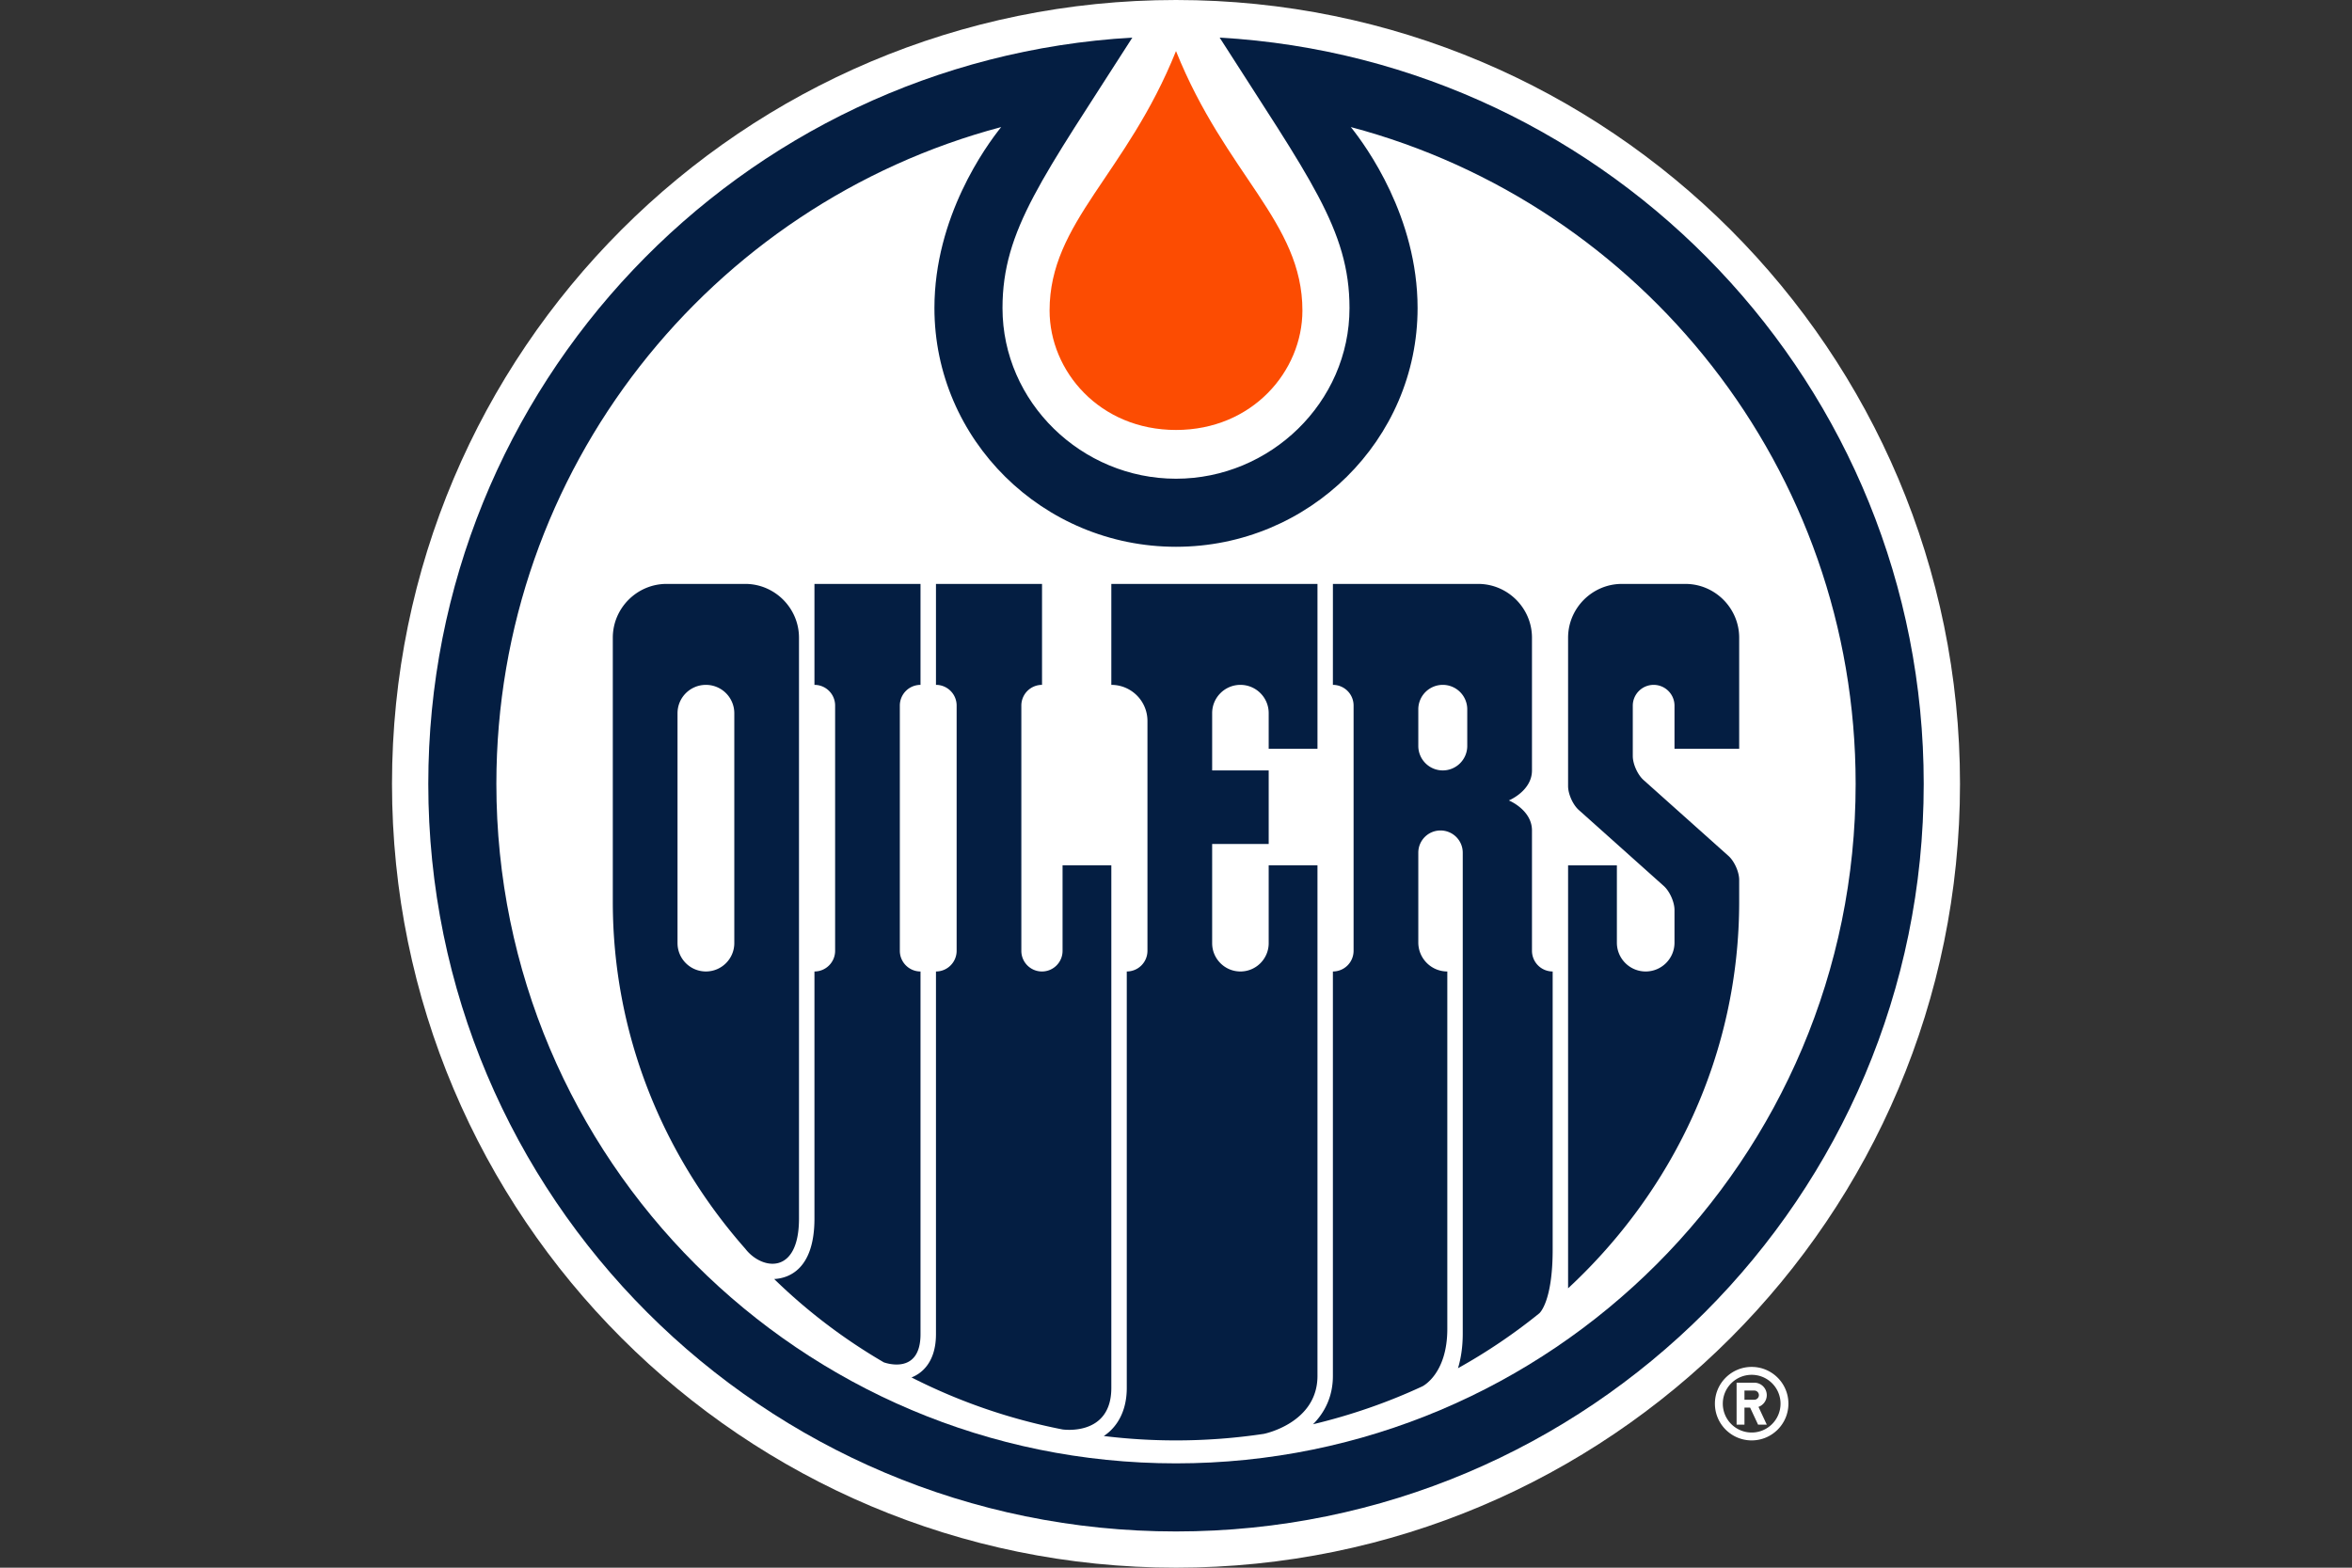 <svg xmlns="http://www.w3.org/2000/svg" viewBox="0 0 960 640"><rect x="0" y="0" width="960" height="640" fill="#333333" stroke="none"/><path fill="#FFF" d="M714.969 558.035c-8.282 0-15.005 6.714-15.005 15.001 0 8.278 6.723 15.001 15.005 15.001s14.995-6.723 14.995-15c0-8.288-6.713-15.002-14.995-15.002zm0 26.784a11.772 11.772 0 01-11.782-11.783c0-6.51 5.264-11.774 11.782-11.774 6.51 0 11.78 5.264 11.78 11.774 0 6.512-5.27 11.783-11.78 11.783zm6.164-15.26a5.085 5.085 0 00-5.09-5.082h-7.228V581.6h3.213v-6.954h2.305l3.247 6.954h3.553l-3.39-7.252a5.095 5.095 0 003.39-4.789zm-5.09 1.872h-4.015v-3.747h4.014c1.033 0 1.878.839 1.878 1.876a1.878 1.878 0 01-1.878 1.871z"/><path fill="#FFF" d="M480 640c176.734 0 320-143.263 320-320C800 143.283 656.734 0 480 0 303.267 0 160 143.282 160 320c0 176.737 143.268 320 320 320"/><g fill="#041E42"><path d="M497.813 15.348c36.537 57.257 53.004 78.363 53.004 110.415 0 38.477-32.335 69.672-70.816 69.672-38.49 0-70.817-31.195-70.817-69.672 0-32.052 16.466-53.158 53.001-110.415C301.927 24.568 174.811 157.43 174.811 320c0 168.56 136.636 305.208 305.19 305.208 168.555 0 305.19-136.648 305.19-305.208 0-162.57-127.116-295.433-287.378-304.653m-17.812 582.065c-153.21 0-277.403-124.21-277.403-277.412 0-128.525 87.425-236.631 206.047-268.126-6.302 7.841-27.248 36.694-27.248 73.888 0 53.74 44.233 97.46 98.604 97.46 54.375 0 98.603-43.72 98.603-97.46 0-37.194-20.955-66.047-27.248-73.888C669.984 83.37 757.406 191.475 757.406 320c0 153.202-124.203 277.412-277.405 277.412"/><path d="M537.744 353.266h-19.912v31.789c0 6.371-5.166 11.544-11.542 11.544-6.358 0-11.532-5.173-11.532-11.544V344.54h23.074v-30.025h-23.074V291.13c0-6.371 5.174-11.537 11.532-11.537 6.376 0 11.542 5.166 11.542 11.537v14.566h19.912v-67.317h-84.142v41.214c8.142 0 14.748 6.59 14.748 14.75v93.814a8.444 8.444 0 01-8.442 8.443v170c0 12.145-6.35 17.682-9.385 19.644A240.933 240.933 0 00480 588.038c12.192 0 24.167-.92 35.851-2.67 0 0 21.892-4.344 21.892-23.648V353.266z"/><path d="M453.604 353.266h-19.907v34.92c0 4.646-3.765 8.413-8.409 8.413s-8.414-3.767-8.414-8.412V288.04a8.442 8.442 0 018.445-8.448v-41.214h-43.292v41.214c4.657 0 8.436 3.777 8.436 8.448v100.116c0 4.659-3.78 8.443-8.436 8.443v148.073c0 12.366-6.769 16.423-9.983 17.656 19.098 9.73 39.8 16.96 61.62 21.233 0 0 19.94 3.037 19.94-16.963V353.266z"/><path d="M375.72 544.672V396.6c-4.661 0-8.44-3.784-8.44-8.446V288.04a8.44 8.44 0 018.44-8.446v-41.218h-43.29v41.218c4.656 0 8.438 3.775 8.438 8.446v100.113c0 4.662-3.782 8.446-8.438 8.446v100.867c0 21.058-10.807 24.392-16.447 24.686a229.923 229.923 0 0044.746 34.01s14.992 5.67 14.992-11.49M709.87 305.695v-45.351c0-12.078-9.878-21.963-21.958-21.963h-25.915c-12.078 0-21.96 9.885-21.96 21.963v60.572c0 3.227 1.96 7.627 4.369 9.762l34.692 31.026c2.404 2.155 4.37 6.56 4.37 9.77v13.371c0 6.494-5.274 11.754-11.765 11.754-6.493 0-11.753-5.26-11.753-11.754V353.27h-19.914v172.677c43.056-39.966 69.834-95.891 69.834-157.82v-8.923c0-3.22-1.958-7.604-4.353-9.758l-34.7-31.023c-2.413-2.163-4.376-6.546-4.376-9.774v-20.556c0-4.687 3.82-8.498 8.52-8.498 4.693 0 8.507 3.81 8.507 8.498v17.603h26.402z"/><path d="M326.12 497.466V260.347c0-12.086-9.877-21.97-21.956-21.97h-32.075c-12.08 0-21.966 9.884-21.966 21.97v107.779c0 53.99 20.348 103.412 54.081 141.665 6.596 8.601 21.916 11.06 21.916-12.325m-26.404-112.455c0 6.395-5.188 11.584-11.586 11.584-6.406 0-11.591-5.189-11.591-11.584v-93.83c0-6.413 5.185-11.586 11.59-11.586a11.577 11.577 0 0111.587 11.587v93.829zM625.296 388.153v-49.115c0-8.412-9.436-12.265-9.436-12.265s9.436-3.855 9.436-12.257v-54.172c0-12.081-9.887-21.963-21.96-21.963h-59.29l-.008 41.213a8.438 8.438 0 018.446 8.446v100.113a8.443 8.443 0 01-8.446 8.446v165.12c0 8.558-3.446 15.018-8.1 19.727 15.564-3.733 30.503-8.905 44.645-15.49 0 0 10.156-4.932 10.156-23.415V396.599c-6.546 0-11.84-5.308-11.84-11.842v-36.643c0-5.022 4.054-9.076 9.063-9.076a9.065 9.065 0 019.079 9.076v196.332c0 5.554-.763 10.203-1.936 14.115a232.24 232.24 0 0033.186-22.415s5.45-4.514 5.45-25.98V396.599a8.444 8.444 0 01-8.445-8.446m-26.415-83.637c0 5.52-4.47 10-9.992 10-5.52 0-9.99-4.48-9.99-10v-14.93a9.986 9.986 0 019.99-9.992 9.987 9.987 0 019.992 9.991v14.931z"/></g><path fill="#FC4C02" d="M531.599 126.773c0-36.146-31.355-55.454-51.598-105.928C459.756 71.319 428.4 90.626 428.4 126.772c0 24.703 20.402 48.759 51.6 48.759 31.209 0 51.599-24.056 51.599-48.759"/></svg>